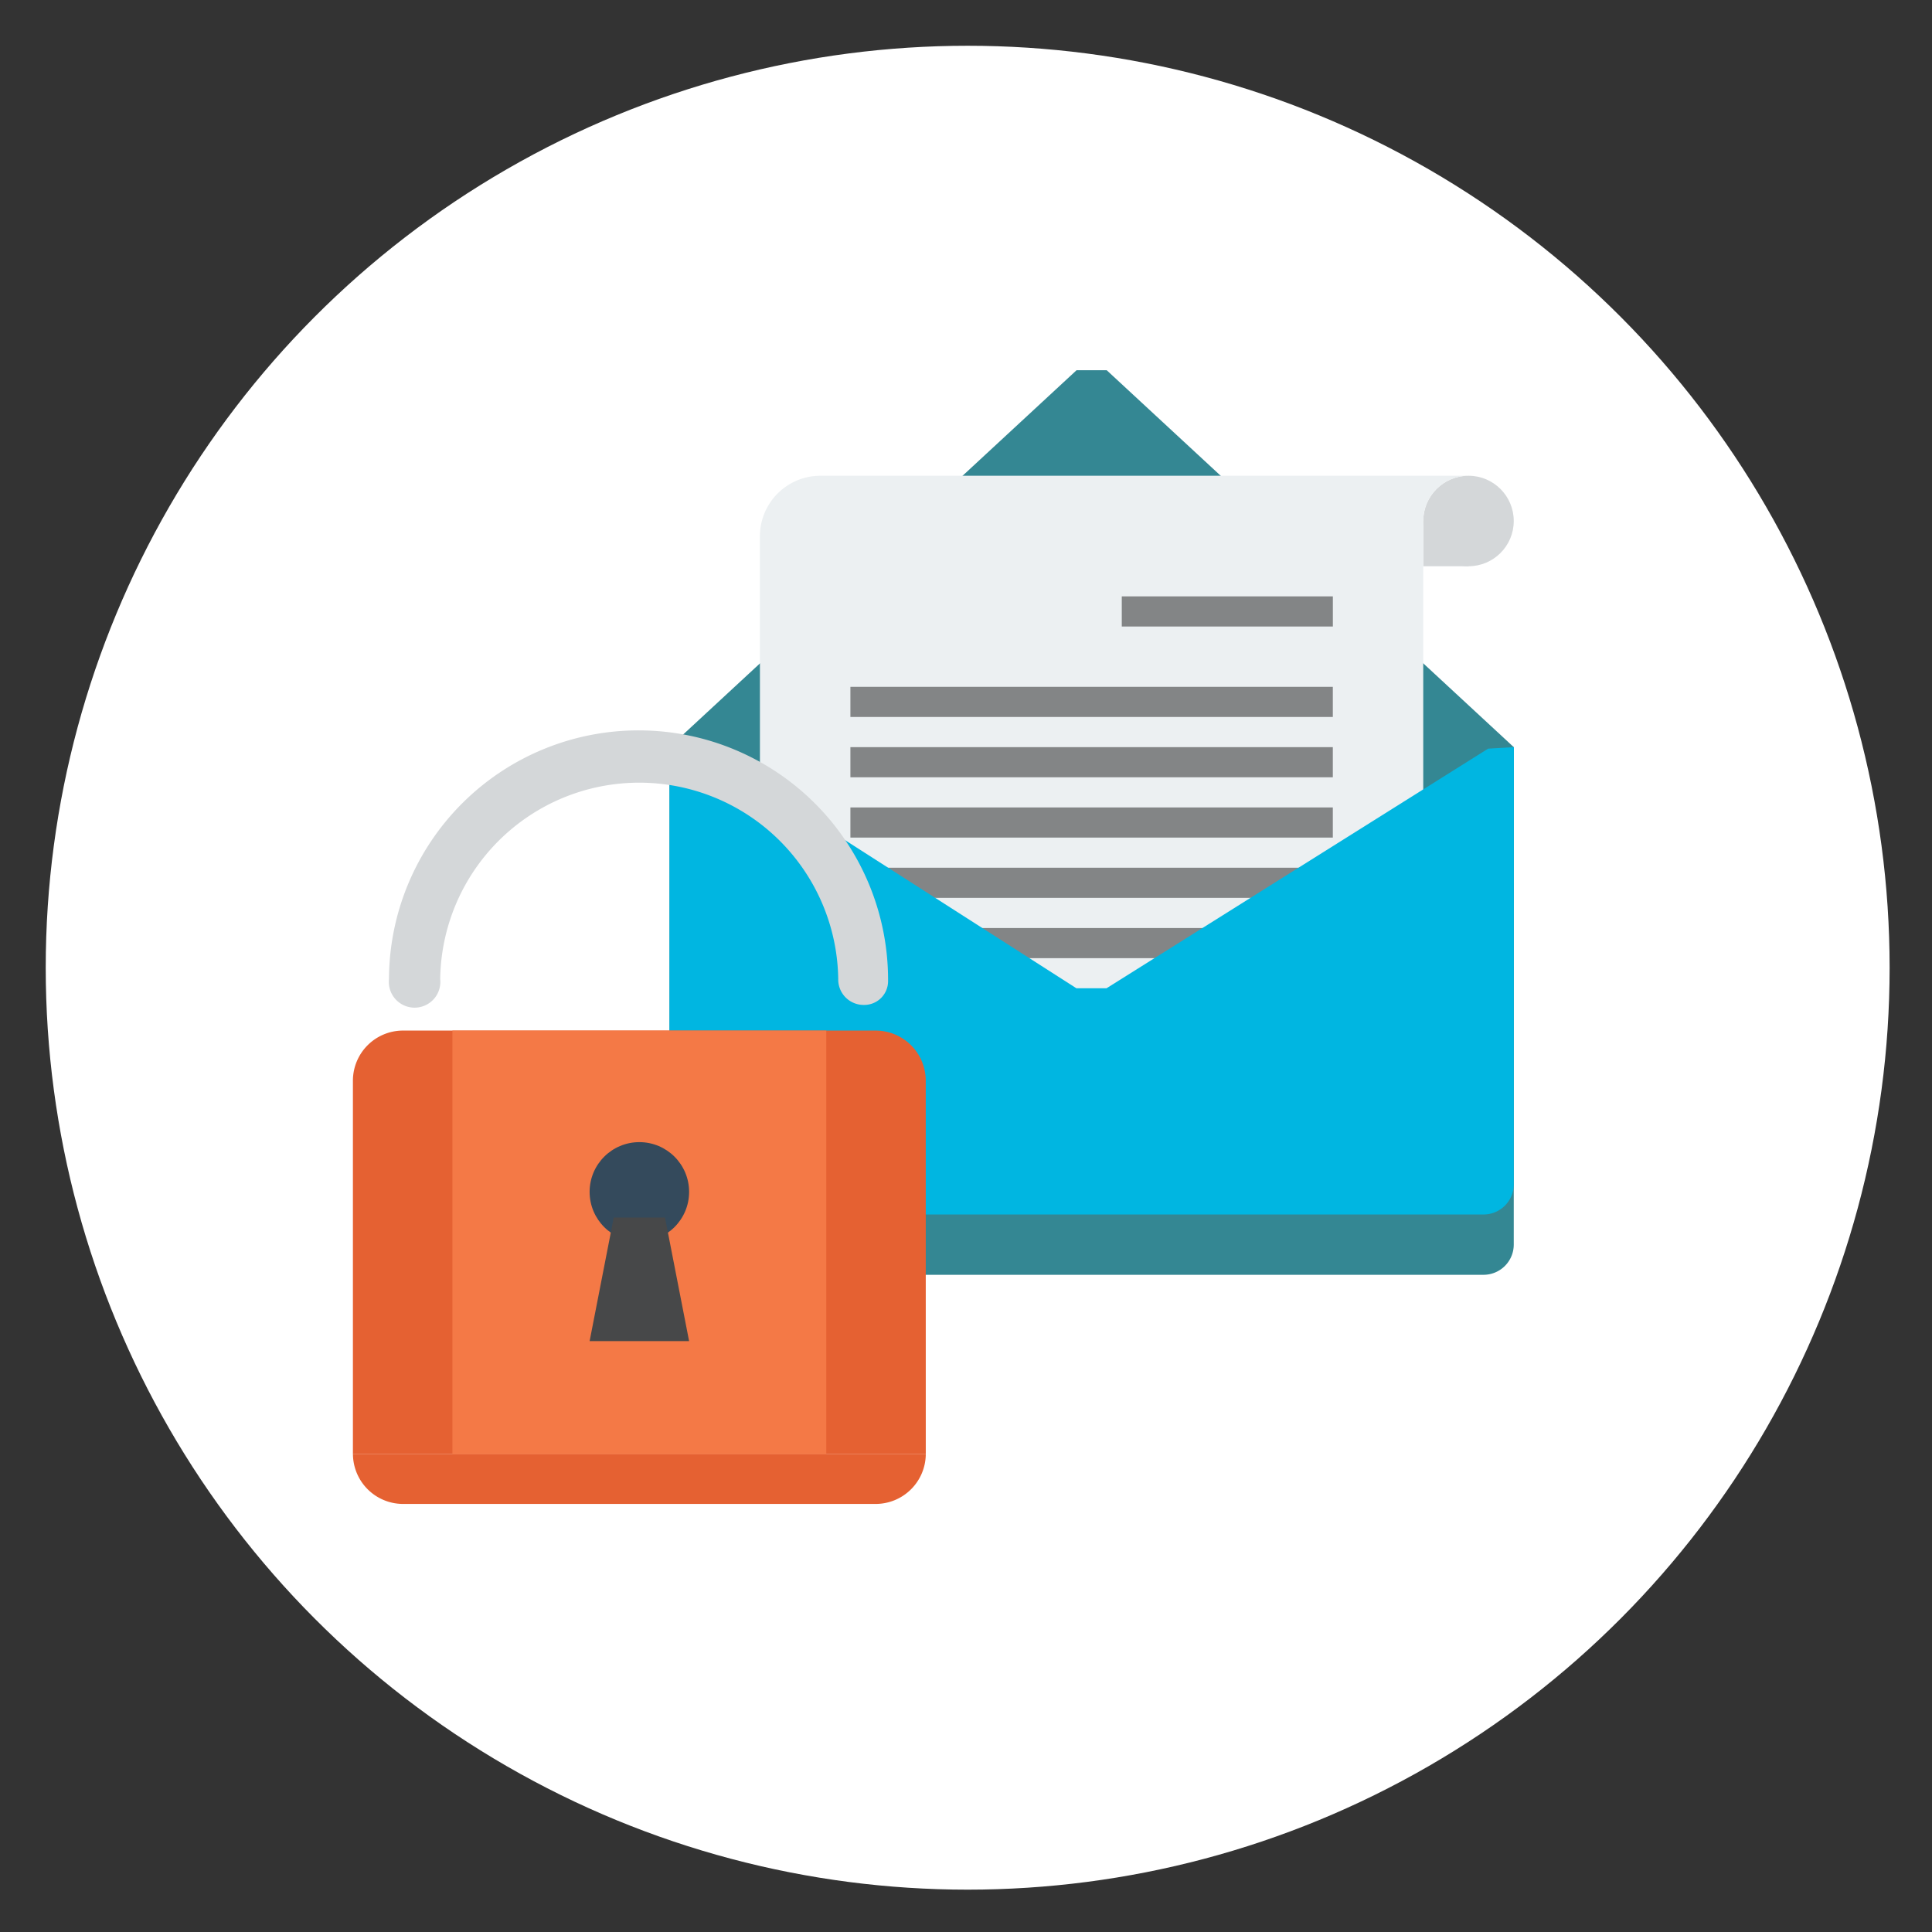 <svg xmlns="http://www.w3.org/2000/svg" viewBox="0 0 600 600">
  <rect x="0" y="0" width="600" height="600" fill="#333333" stroke="none"/>
  <title>safety</title>
  <circle cx="300.52" cy="300.53" r="286.32" style="fill: #fff"/>
  <g>
    <g>
      <path d="M470.11,386.53a9.39,9.39,0,0,1-9.36,9.37H217.28a9.39,9.39,0,0,1-9.36-9.37V232h9.36l117,74.91h9.37L462.15,232.5l8-.47Z" style="fill: #348793"/>
      <polygon points="334.33 114.98 207.92 232.03 339.01 316.3 470.11 232.03 343.7 114.98 334.33 114.98" style="fill: #348793"/>
      <g>
        <circle cx="456.06" cy="161.8" r="14.05" style="fill: #d4d7d9"/>
        <rect x="442.02" y="161.8" width="14.05" height="14.05" style="fill: #d4d7d9"/>
        <path d="M254.74,147.75A18.79,18.79,0,0,0,236,166.48V325.67H442V161.8a14.07,14.07,0,0,1,14-14.05Z" style="fill: #ecf0f2"/>
        <rect x="264.1" y="232.03" width="149.82" height="9.36" style="fill: #838586"/>
        <rect x="264.1" y="213.3" width="149.82" height="9.36" style="fill: #838586"/>
        <rect x="348.38" y="185.21" width="65.55" height="9.36" style="fill: #838586"/>
        <rect x="264.1" y="250.76" width="149.82" height="9.36" style="fill: #838586"/>
        <rect x="264.1" y="269.48" width="149.82" height="9.36" style="fill: #838586"/>
        <rect x="264.1" y="288.21" width="149.82" height="9.36" style="fill: #838586"/>
      </g>
      <path d="M470.11,367.81a9.38,9.38,0,0,1-9.36,9.36H217.28a9.38,9.38,0,0,1-9.36-9.36V232h9.36l117,74.91h9.37L462.15,232.5l8-.47Z" style="fill: #00b6e1"/>
    </g>
    <g>
      <path d="M287.51,451.61a15.58,15.58,0,0,1-15.45,15.45h-147a15.58,15.58,0,0,1-15.45-15.45Z" style="fill: #e56132"/>
      <path d="M287.51,451.61H109.6V335.5a15.58,15.58,0,0,1,15.45-15.45h147a15.58,15.58,0,0,1,15.45,15.45Z" style="fill: #e56132"/>
      <rect x="140.5" y="320.05" width="116.11" height="131.56" style="fill: #f47946"/>
      <path d="M268.32,312.09a7.89,7.89,0,0,1-8-8,61.81,61.81,0,0,0-123.61,0,8,8,0,1,1-15.91,0,77.49,77.49,0,0,1,155,.47A7.4,7.4,0,0,1,268.32,312.09Z" style="fill: #d4d7d9"/>
      <circle cx="198.56" cy="370.15" r="15.45" style="fill: #344a5c"/>
      <polygon points="214.01 416.5 183.11 416.5 190.6 378.11 206.52 378.11 214.01 416.5" style="fill: #474849"/>
    </g>
  </g>
</svg>
